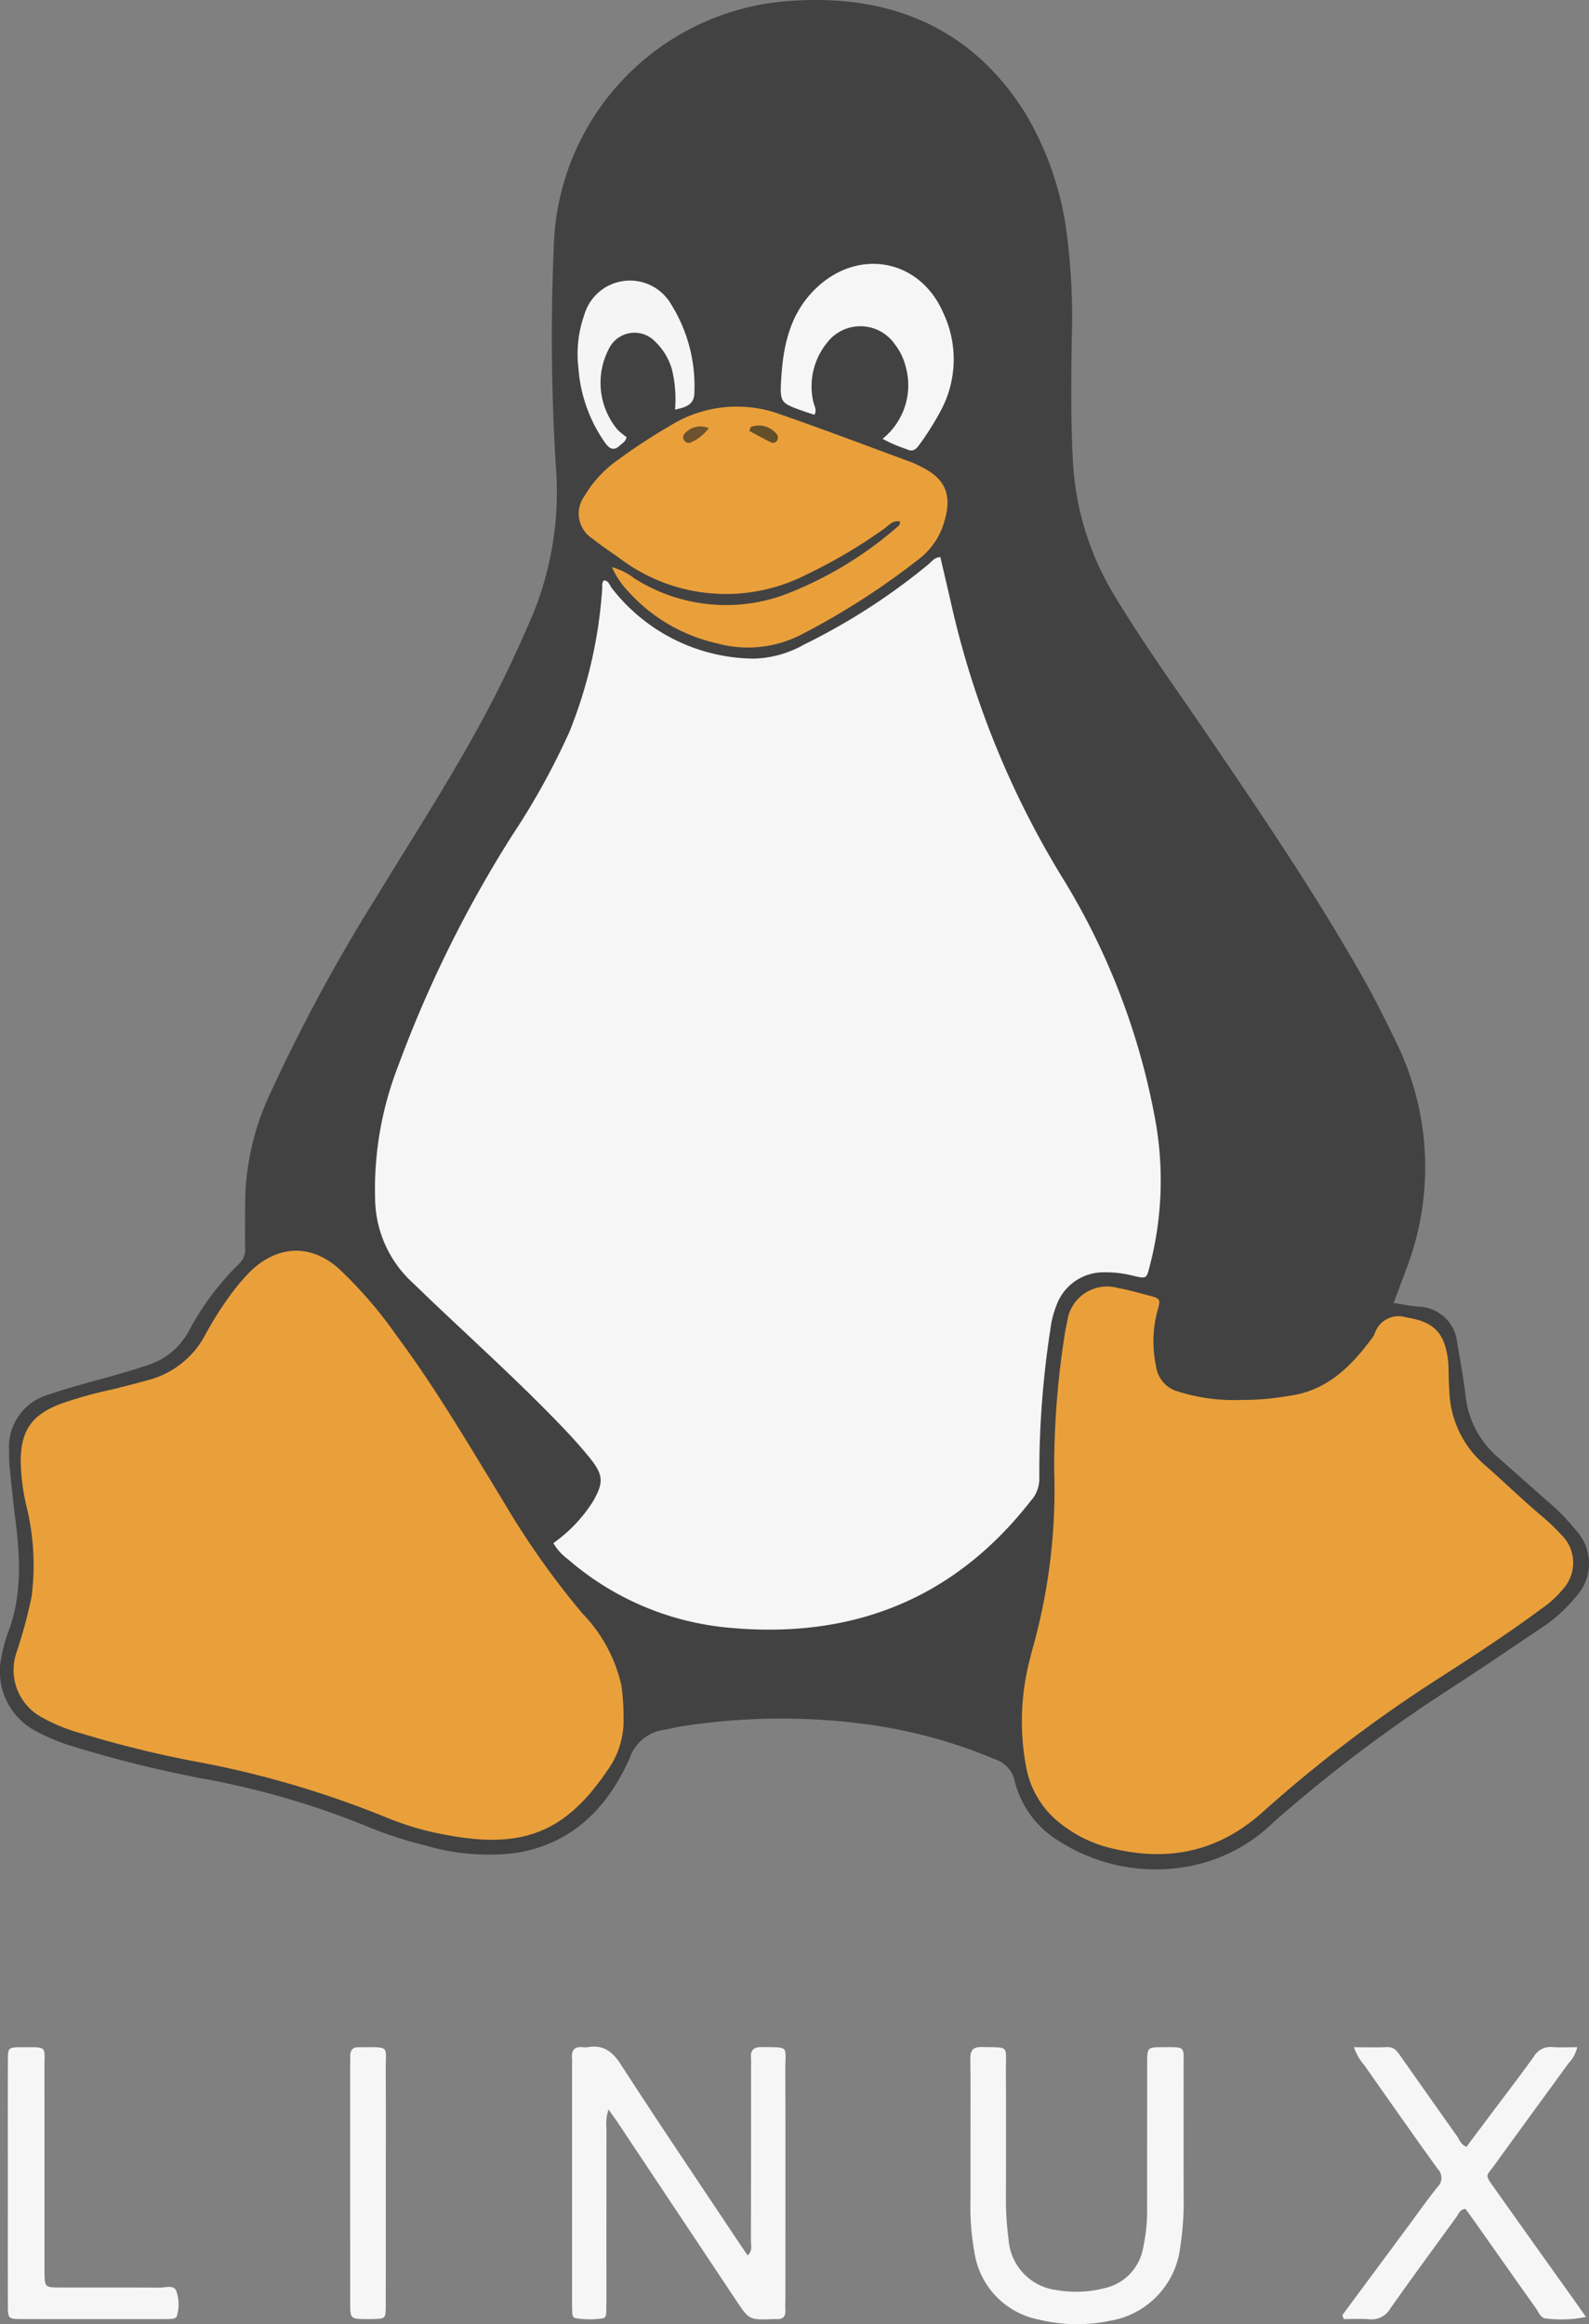 <svg id="Layer_1" data-name="Layer 1" xmlns="http://www.w3.org/2000/svg" viewBox="0 0 143.684 210.199"><rect x="0" y="0" width="143.684" height="210.199" fill="#808080" stroke="none"/><defs><style>.cls-1{fill:#424242;}.cls-2{fill:#f6f6f6;}.cls-3{fill:#eaa03a;}.cls-4{fill:#f5f5f5;}.cls-5{fill:#644f2b;}.cls-6{fill:#6d522e;}</style></defs><g id="Zwblrh"><path class="cls-1" d="M460.745,253.371c.87.133,1.529.272,2.195.329a3.615,3.615,0,0,1,3.554,3.294c.277,1.581.561,3.163.755,4.755a8.548,8.548,0,0,0,2.87,5.528c1.468,1.313,2.951,2.61,4.421,3.921a19.813,19.813,0,0,1,2.722,2.769,4.393,4.393,0,0,1-.039,5.973,13.561,13.561,0,0,1-3.233,2.894c-2.879,1.942-5.751,3.896-8.67,5.778a134.204,134.204,0,0,0-15.466,11.747,14.782,14.782,0,0,1-7.459,3.927,16.203,16.203,0,0,1-11.795-2.179,8.832,8.832,0,0,1-4.107-5.451,2.672,2.672,0,0,0-1.838-2.033,45.336,45.336,0,0,0-11.67-3.164,58.246,58.246,0,0,0-16.736.218c-.46.073-.91.203-1.37.28a3.876,3.876,0,0,0-3.222,2.6c-1.956,4.4-5.113,7.685-10.139,8.53a19.864,19.864,0,0,1-8.312-.652,35.162,35.162,0,0,1-5.028-1.619,74.82,74.82,0,0,0-15.332-4.47,109.822,109.822,0,0,1-11.312-2.803,18.774,18.774,0,0,1-3.455-1.393,6.091,6.091,0,0,1-3.215-6.782,12.529,12.529,0,0,1,.561-2.101c1.259-3.255,1.15-6.598.733-9.973-.21-1.697-.388-3.398-.563-5.099-.048-.463-.04-.932-.044-1.398a4.944,4.944,0,0,1,3.649-5.164c1.865-.643,3.774-1.119,5.667-1.658,1.096-.312,2.192-.631,3.269-1.001a6.375,6.375,0,0,0,3.633-3.006,25.037,25.037,0,0,1,4.636-6.201,1.703,1.703,0,0,0,.483-1.401c-.012-1.296.003-2.593.005-3.889a23.757,23.757,0,0,1,2.081-9.65,157.973,157.973,0,0,1,9.887-18.324c3.499-5.757,7.185-11.403,10.294-17.392,1.362-2.624,2.598-5.303,3.762-8.021a29.269,29.269,0,0,0,2.081-13.242,190.924,190.924,0,0,1-.181-20.367,22.907,22.907,0,0,1,20.444-21.79c9.166-.892,17.046,1.851,22.203,10.119a28.32,28.32,0,0,1,3.777,11.268,59.406,59.406,0,0,1,.4,9.157c-.056,3.732-.098,7.459.114,11.194a26.019,26.019,0,0,0,3.867,12.164c2.548,4.22,5.437,8.21,8.206,12.282,4.868,7.16,9.739,14.316,14.015,21.855,1.126,1.985,2.164,4.014,3.14,6.076a25.625,25.625,0,0,1,.944,20.391C461.557,251.218,461.169,252.23,460.745,253.371Z" transform="translate(-334.728 -135.532)"/><path class="cls-2" d="M389.751,326.31a4.361,4.361,0,0,0-.184,1.774q-.011,7.694-.005,15.388-0.0.621-.018,1.243c-.006.217-.084.449-.302.48a7.558,7.558,0,0,1-2.471-.011c-.222-.042-.29-.272-.297-.485q-.02-.543-.019-1.087-.002-10.647-.001-21.294c0-.207.017-.416-.002-.621-.063-.704.19-1.096.957-1.017a1.775,1.775,0,0,0,.465-.003c1.394-.232,2.219.37,2.989,1.561,3.401,5.264,6.914,10.455,10.388,15.673.342.514.69,1.023,1.077,1.596.485-.436.299-.93.3-1.347.016-5.181.011-10.362.012-15.543,0-.311.022-.624-.004-.932-.061-.718.218-1.024.972-1.014,2.55.034,2.128-.155,2.133,2.011.018,6.891.006,13.781.006,20.672,0,.363-.02.726 0,1.088.033.59-.222.867-.816.826a2.917,2.917,0,0,0-.311.004c-2.147.08-2.147.08-3.348-1.725q-5.338-8.021-10.677-16.041C390.37,327.164,390.124,326.837,389.751,326.31Z" transform="translate(-334.728 -135.532)"/><path class="cls-2" d="M422.481,329.379c0-2.54.019-5.079-.011-7.619-.009-.773.208-1.115,1.05-1.095,2.542.059,2.151-.21,2.164,2.149.022,3.887.016,7.774.003,11.661a26.462,26.462,0,0,0,.239,3.564,4.953,4.953,0,0,0,4.34,4.604,10.234,10.234,0,0,0,4.317-.166,4.521,4.521,0,0,0,3.492-3.565,15.936,15.936,0,0,0,.377-3.857q.005-6.453.006-12.905c.002-1.458.013-1.469,1.433-1.47,2.095-.002,1.861-.107,1.864,1.816.006,4.043-.012,8.085.01,12.128a26.299,26.299,0,0,1-.303,4.025,7.658,7.658,0,0,1-6.348,6.77,14.591,14.591,0,0,1-6.475-.11,7.288,7.288,0,0,1-5.808-6.158,22.056,22.056,0,0,1-.352-4.33C422.485,333.007,422.481,331.193,422.481,329.379Z" transform="translate(-334.728 -135.532)"/><path class="cls-2" d="M456.109,344.91q3.046-4.114,6.093-8.228c.833-1.124,1.635-2.272,2.513-3.359a1.139,1.139,0,0,0,.019-1.632c-2.241-3.109-4.44-6.249-6.642-9.387a4.722,4.722,0,0,1-.931-1.621c1.077,0,2.038.028,2.997-.009.713-.028.979.484,1.303.942,1.674,2.369,3.338,4.744,5.017,7.109.228.321.328.76.854.96.759-1.011,1.53-2.038,2.3-3.066,1.273-1.7,2.57-3.383,3.805-5.11a1.739,1.739,0,0,1,1.684-.841c.706.05,1.419.011,2.223.011a2.992,2.992,0,0,1-.783,1.452c-2.22,3.061-4.46,6.107-6.672,9.174-.797,1.105-.931.845-.031,2.117q3.545,5.01,7.118,10.001c.357.502.71,1.008,1.164,1.653a11.317,11.317,0,0,1-3.579.145c-.523-.019-.698-.577-.959-.943-1.862-2.617-3.706-5.246-5.557-7.87-.267-.378-.542-.75-.796-1.1-.507.025-.605.425-.806.702-2.01,2.765-4.037,5.518-6.004,8.314a1.95,1.95,0,0,1-1.93.959c-.754-.061-1.517-.013-2.277-.013Z" transform="translate(-334.728 -135.532)"/><path class="cls-2" d="M335.438,332.774c-0-3.628-.008-7.256.004-10.883.004-1.178.028-1.204,1.226-1.207,2.452-.006,2.072-.158,2.077,2.063.014,5.804.005,11.609.005,17.413,0,.259-.002.518.001.777.017,1.459.017,1.471,1.426,1.475,3.006.008,6.012-.007,9.018.013.494.003,1.168-.263,1.448.235a3.624,3.624,0,0,1,.094,2.277c-.028.212-.264.301-.482.314-.258.015-.518.02-.777.02-4.25.001-8.499.007-12.749-.004-1.265-.003-1.284-.026-1.287-1.299C335.431,340.237,335.438,336.506,335.438,332.774Z" transform="translate(-334.728 -135.532)"/><path class="cls-2" d="M369.615,333.177c-0,3.627.008,7.255-.005,10.882-.004,1.176-.028,1.177-1.217,1.209-.155.004-.311.002-.466.001-1.521-.006-1.534-.006-1.535-1.528q-.007-10.727-.001-21.453c0-.259.016-.518.008-.777-.018-.583.245-.87.839-.827.051.004.104-.003.155-.003,2.657 0,2.201-.165,2.215,2.081C369.632,326.233,369.616,329.706,369.615,333.177Z" transform="translate(-334.728 -135.532)"/><path class="cls-2" d="M384.764,275.094a13.404,13.404,0,0,0,3.57-3.75c.985-1.705.977-2.408-.264-3.944-.878-1.087-1.826-2.122-2.797-3.127-3.783-3.918-7.824-7.567-11.766-11.321-.526-.5-1.038-1.015-1.571-1.507a10.466,10.466,0,0,1-3.285-7.325,30.746,30.746,0,0,1,2.078-12.173,110.006,110.006,0,0,1,10.308-20.858,65.926,65.926,0,0,0,5.182-9.372,42.215,42.215,0,0,0,2.965-12.968c.017-.242-.065-.511.164-.731.428.041.507.454.713.716a16.414,16.414,0,0,0,12.785,6.364,9.705,9.705,0,0,0,4.6-1.278,57.491,57.491,0,0,0,11.211-7.228c.309-.249.533-.641,1.101-.68.347,1.494.701,2.997,1.044,4.503a81.615,81.615,0,0,0,10.235,24.888,63.458,63.458,0,0,1,8.103,21.229,30.633,30.633,0,0,1-.463,13.558c-.274,1.087-.289,1.103-1.47.824a10.014,10.014,0,0,0-2.613-.317,4.521,4.521,0,0,0-4.329,2.975,8.837,8.837,0,0,0-.568,2.253,85.221,85.221,0,0,0-.989,13.474,2.948,2.948,0,0,1-.764,1.958c-6.969,8.946-16.204,12.535-27.348,11.48a25.713,25.713,0,0,1-14.498-6.175A4.894,4.894,0,0,1,384.764,275.094Z" transform="translate(-334.728 -135.532)"/><path class="cls-3" d="M391.109,290.767a7.721,7.721,0,0,1-1.493,4.932c-3.705,5.447-7.511,7.067-14.298,5.825a26.394,26.394,0,0,1-5.525-1.567,88.023,88.023,0,0,0-17.711-5.174,98.632,98.632,0,0,1-9.953-2.47,15.826,15.826,0,0,1-3.594-1.453,4.865,4.865,0,0,1-2.324-5.852,43.517,43.517,0,0,0,1.377-5.093,22.306,22.306,0,0,0-.469-8.174,18.996,18.996,0,0,1-.52-4.153c.04-2.645.976-4.024,3.394-5.01a35.024,35.024,0,0,1,4.777-1.36c1.155-.29,2.313-.573,3.457-.9a8.151,8.151,0,0,0,5.066-4.075,30.588,30.588,0,0,1,2.609-4.046,17.676,17.676,0,0,1,1.426-1.639c1.868-1.874,4.961-3.026,8.062-.27a39.19,39.19,0,0,1,5.259,6.12c3.528,4.751,6.505,9.859,9.588,14.897a74.097,74.097,0,0,0,7.158,10.149,13.668,13.668,0,0,1,3.517,6.481A19.138,19.138,0,0,1,391.109,290.767Z" transform="translate(-334.728 -135.532)"/><path class="cls-3" d="M446.942,262.143a23.695,23.695,0,0,0,4.284-.363c3.367-.418,5.567-2.546,7.474-5.101a2.487,2.487,0,0,0,.329-.526,2.268,2.268,0,0,1,2.823-1.487c1.584.257,2.92.743,3.487,2.397a7.267,7.267,0,0,1,.368,2.137c.021.673.013,1.349.072,2.019a9.214,9.214,0,0,0,2.981,6.606c1.799,1.559,3.5,3.233,5.321,4.774a18.715,18.715,0,0,1,1.802,1.71,3.533,3.533,0,0,1,.189,4.925,9.347,9.347,0,0,1-1.941,1.779c-2.999,2.223-6.124,4.263-9.262,6.28A124.331,124.331,0,0,0,448.919,299.401c-4.182,3.76-8.897,4.578-14.165,3.164a11.705,11.705,0,0,1-4.004-2.014,8.383,8.383,0,0,1-3.25-5.298,22.322,22.322,0,0,1,.402-9.854c.063-.251.121-.504.194-.752a53.317,53.317,0,0,0,1.956-16.282,77.189,77.189,0,0,1,.942-12.073c.056-.41.14-.817.232-1.221a3.638,3.638,0,0,1,4.591-3.054c.916.162,1.816.422,2.717.661,1.144.303,1.159.317.849,1.429a10.724,10.724,0,0,0-.104,5.074,2.721,2.721,0,0,0,1.95,2.195A16.869,16.869,0,0,0,446.942,262.143Z" transform="translate(-334.728 -135.532)"/><path class="cls-3" d="M390.061,186.818a6.228,6.228,0,0,1,2.051,1.033,15.402,15.402,0,0,0,13.58,1.456,34.001,34.001,0,0,0,10.318-6.242c.064-.053.064-.181.122-.36-.669-.165-1.037.352-1.45.64a46.685,46.685,0,0,1-7.087,4.177,15.934,15.934,0,0,1-16.901-1.549c-.805-.566-1.629-1.11-2.392-1.729a2.681,2.681,0,0,1-.725-3.847,10.535,10.535,0,0,1,3.041-3.283,52.105,52.105,0,0,1,4.679-3.065,11.417,11.417,0,0,1,10.017-1.036c3.963,1.379,7.886,2.871,11.825,4.32a9.219,9.219,0,0,1,.846.392c2.184,1.066,2.831,2.49,2.174,4.821a6.467,6.467,0,0,1-2.233,3.463,66.894,66.894,0,0,1-10.698,6.893,10.565,10.565,0,0,1-7.693.809,15.324,15.324,0,0,1-8.041-4.737A7.534,7.534,0,0,1,390.061,186.818Z" transform="translate(-334.728 -135.532)"/><path class="cls-2" d="M414.532,175.22a6.218,6.218,0,0,0,2.08-6.574,5.316,5.316,0,0,0-.945-1.943,3.791,3.791,0,0,0-6.152-.176,6.258,6.258,0,0,0-1.262,5.267c.059.395.379.758.123,1.251-.327-.107-.662-.208-.991-.325-2.104-.751-2.152-.755-2.009-3.045.192-3.058.853-5.94,3.235-8.16,3.842-3.58,9.319-2.511,11.411,2.311a9.828,9.828,0,0,1-.224,8.847,25.597,25.597,0,0,1-1.991,3.151c-.276.38-.586.578-1.051.35A14.094,14.094,0,0,1,414.532,175.22Z" transform="translate(-334.728 -135.532)"/><path class="cls-4" d="M395.768,172.574a11.418,11.418,0,0,0-.288-3.661,5.673,5.673,0,0,0-1.511-2.488,2.573,2.573,0,0,0-4.195.678,6.622,6.622,0,0,0,.772,7.263,6.89,6.89,0,0,0,.844.707c-.131.458-.402.545-.582.723-.564.558-.965.338-1.369-.223a13.404,13.404,0,0,1-2.41-6.784,10.561,10.561,0,0,1,.521-4.742,4.302,4.302,0,0,1,7.863-.997,13.948,13.948,0,0,1,2.103,7.977C397.507,172.128,396.782,172.364,395.768,172.574Z" transform="translate(-334.728 -135.532)"/><path class="cls-5" d="M402.598,174.157a2.057,2.057,0,0,1,2.321.585.511.511,0,0,1,.03.701.448.448,0,0,1-.568.067c-.638-.319-1.264-.663-1.894-.998Z" transform="translate(-334.728 -135.532)"/><path class="cls-6" d="M398.823,174.252a4.138,4.138,0,0,1-1.622,1.297.456.456,0,0,1-.555-.13.477.477,0,0,1,.007-.692A1.911,1.911,0,0,1,398.823,174.252Z" transform="translate(-334.728 -135.532)"/></g></svg>